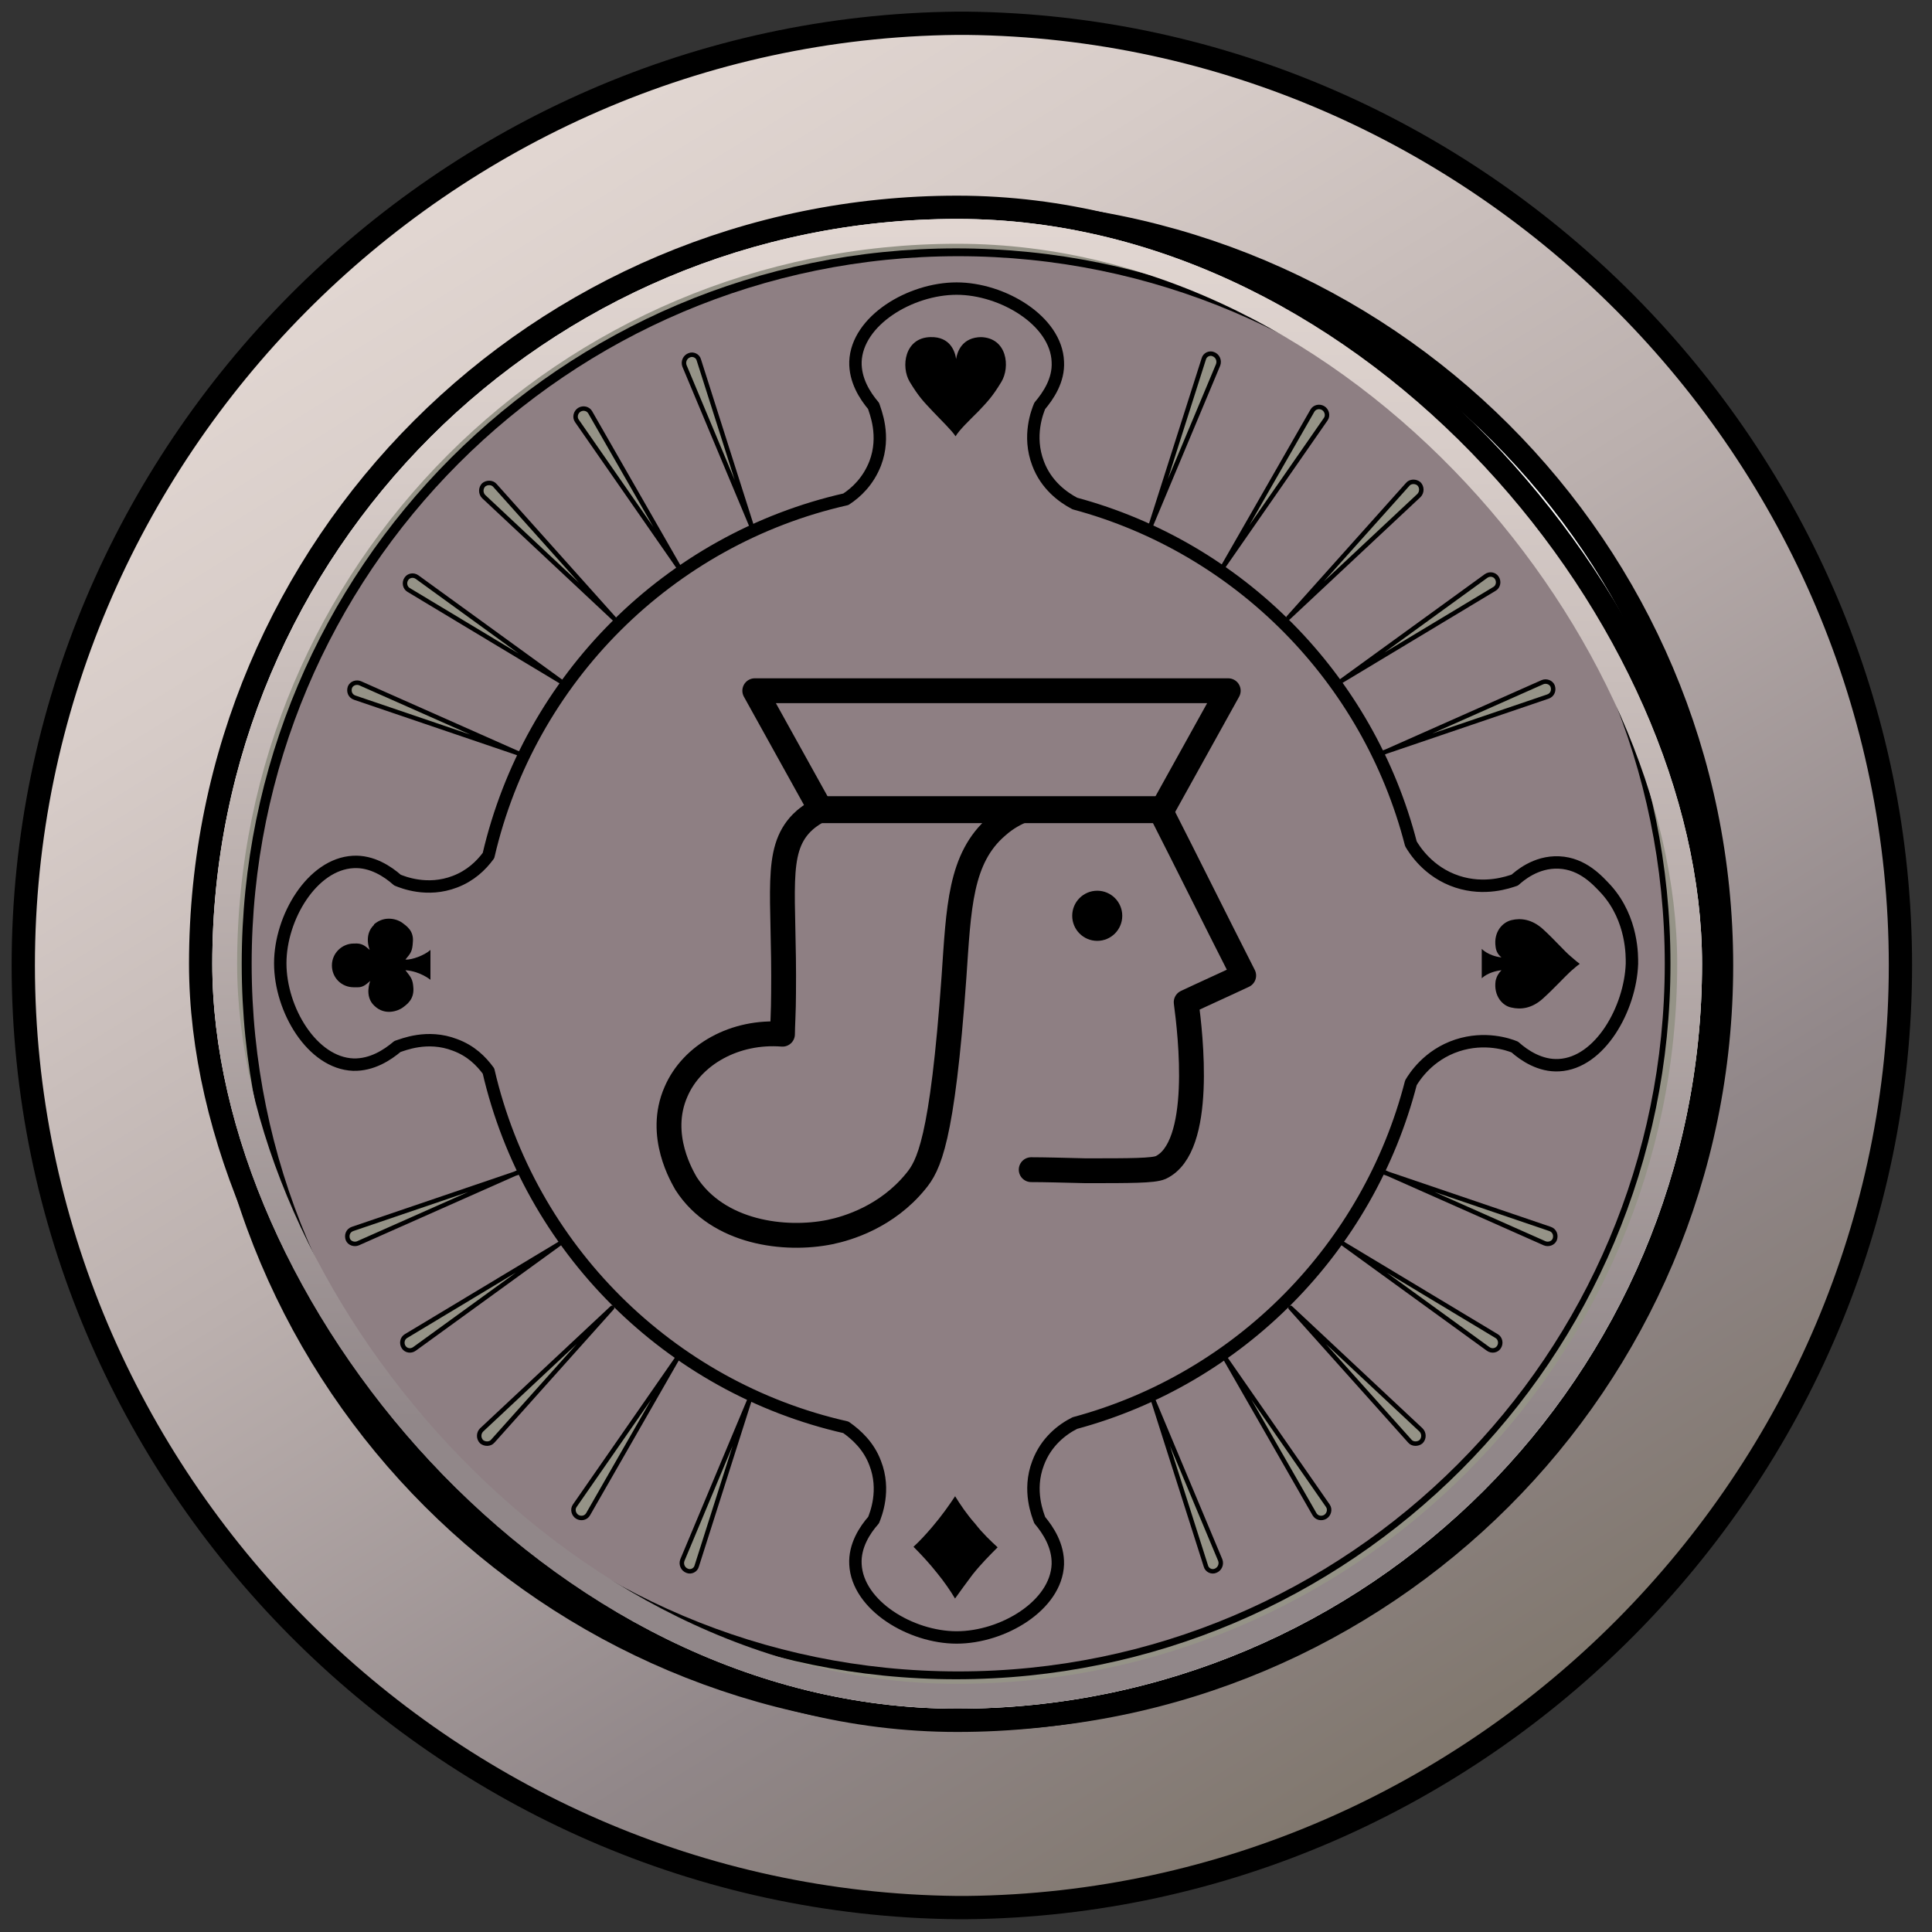 <svg width="83" height="83" viewBox="0 0 83 83" fill="none" xmlns="http://www.w3.org/2000/svg">
<rect x="0" y="0" width="83" height="83" fill="#333333" stroke="none"/>
<path d="M81.644 41.47C81.644 63.532 63.579 81.721 41.537 81.951H41.096C19.054 81.711 1 63.522 1 41.47C1 19.419 19.054 1.23 41.096 1H41.537C63.579 1.24 81.644 19.419 81.644 41.47Z" fill="url(#paint0_linear_69_14819)" stroke="black" stroke-linecap="round" stroke-linejoin="round"/>
<path d="M41.537 73.857C59.443 73.857 73.959 59.361 73.959 41.48C73.959 23.599 59.443 9.104 41.537 9.104C23.631 9.104 9.115 23.599 9.115 41.48C9.115 59.361 23.631 73.857 41.537 73.857Z" fill="white" stroke="black" stroke-linecap="round" stroke-linejoin="round"/>
<rect x="8.62" y="8.906" width="65" height="65" rx="32.5" fill="url(#paint1_linear_69_14819)"/>
<rect x="8.62" y="8.906" width="65" height="65" rx="32.5" stroke="black"/>
<g clip-path="url(#clip0_69_14819)">
<rect x="9.12" y="9.406" width="64" height="64" rx="32" fill="white"/>
<path d="M41.166 72.339C58.225 72.339 72.053 58.49 72.053 41.406C72.053 24.322 58.225 10.473 41.166 10.473C24.107 10.473 10.278 24.322 10.278 41.406C10.278 58.49 24.107 72.339 41.166 72.339Z" fill="url(#paint2_linear_69_14819)"/>
<path d="M41.166 72.339C58.225 72.339 72.053 58.49 72.053 41.406C72.053 24.322 58.225 10.473 41.166 10.473C24.107 10.473 10.278 24.322 10.278 41.406C10.278 58.49 24.107 72.339 41.166 72.339Z" fill="#8E7F83"/>
<path d="M41.166 72.339C58.225 72.339 72.053 58.49 72.053 41.406C72.053 24.322 58.225 10.473 41.166 10.473C24.107 10.473 10.278 24.322 10.278 41.406C10.278 58.49 24.107 72.339 41.166 72.339Z" stroke="black" stroke-width="1.067" stroke-linecap="round" stroke-linejoin="round"/>
<path d="M41.075 72.339C58.133 72.339 71.962 58.49 71.962 41.406C71.962 24.322 58.133 10.473 41.075 10.473C24.016 10.473 10.187 24.322 10.187 41.406C10.187 58.49 24.016 72.339 41.075 72.339Z" stroke="#959387" stroke-width="0.395" stroke-linecap="round" stroke-linejoin="round"/>
<path d="M70.109 41.407C70.04 43.331 68.736 45.669 66.975 45.76C66.174 45.806 65.487 45.348 65.076 44.981C64.801 44.867 63.794 44.523 62.605 44.912C61.346 45.325 60.751 46.287 60.614 46.516C58.784 53.62 53.247 59.233 46.177 61.135C45.628 61.41 44.941 61.937 44.598 62.854C44.141 64.045 44.598 65.099 44.667 65.305C45.033 65.741 45.468 66.405 45.445 67.207C45.376 68.972 43.088 70.346 41.098 70.346C39.13 70.346 36.842 68.972 36.751 67.207C36.705 66.405 37.162 65.718 37.529 65.305C37.62 65.076 38.055 64.022 37.597 62.854C37.323 62.12 36.796 61.639 36.339 61.318C28.743 59.6 22.748 53.62 20.986 46.012C20.666 45.577 20.232 45.142 19.545 44.889C18.355 44.431 17.303 44.889 17.074 44.958C16.639 45.325 15.976 45.76 15.175 45.737C13.413 45.669 12.04 43.377 12.04 41.384C12.04 39.413 13.413 37.122 15.175 37.03C15.976 36.984 16.662 37.443 17.074 37.809C17.303 37.901 18.355 38.336 19.545 37.878C20.209 37.626 20.666 37.19 20.986 36.755C22.748 29.148 28.743 23.167 36.339 21.449C36.796 21.151 37.3 20.67 37.597 19.914C38.055 18.722 37.597 17.668 37.529 17.439C37.162 17.004 36.728 16.339 36.751 15.537C36.819 13.773 39.107 12.398 41.098 12.398C43.065 12.398 45.376 13.773 45.445 15.537C45.491 16.339 45.033 17.004 44.667 17.439C44.575 17.668 44.141 18.722 44.598 19.914C44.941 20.83 45.651 21.357 46.177 21.632C53.247 23.534 58.784 29.148 60.614 36.251C60.751 36.48 61.346 37.465 62.605 37.878C63.794 38.267 64.801 37.901 65.076 37.809C65.259 37.649 65.968 37.007 66.975 37.053C68.004 37.099 68.645 37.832 69.011 38.222C70.155 39.505 70.109 41.109 70.109 41.384V41.407Z" stroke="black" stroke-width="0.533" stroke-linecap="round" stroke-linejoin="round"/>
<path d="M49.38 22.754L51.714 15.421C51.76 15.238 51.965 15.146 52.126 15.215C52.309 15.284 52.4 15.49 52.331 15.674L49.357 22.777L49.38 22.754Z" fill="#959387" stroke="black" stroke-width="0.192" stroke-linecap="round" stroke-linejoin="round"/>
<path d="M52.56 24.312L56.381 17.644C56.473 17.483 56.679 17.438 56.839 17.529C56.999 17.621 57.068 17.85 56.953 18.01L52.56 24.334V24.312Z" fill="#959387" stroke="black" stroke-width="0.192" stroke-linecap="round" stroke-linejoin="round"/>
<path d="M55.352 26.535L60.477 20.807C60.592 20.669 60.821 20.669 60.958 20.784C61.095 20.921 61.095 21.151 60.958 21.288L55.352 26.535Z" fill="#959387" stroke="black" stroke-width="0.192" stroke-linecap="round" stroke-linejoin="round"/>
<path d="M57.617 29.261L63.84 24.747C64 24.633 64.206 24.678 64.298 24.816C64.412 24.976 64.367 25.205 64.206 25.297L57.617 29.261Z" fill="#959387" stroke="black" stroke-width="0.192" stroke-linecap="round" stroke-linejoin="round"/>
<path d="M59.241 32.424L66.265 29.307C66.425 29.239 66.631 29.307 66.7 29.468C66.769 29.651 66.7 29.857 66.494 29.926L59.218 32.401L59.241 32.424Z" fill="#959387" stroke="black" stroke-width="0.192" stroke-linecap="round" stroke-linejoin="round"/>
<path d="M32.357 22.8L30.024 15.468C29.978 15.284 29.772 15.193 29.612 15.262C29.429 15.33 29.337 15.537 29.406 15.72L32.38 22.823L32.357 22.8Z" fill="#959387" stroke="black" stroke-width="0.192" stroke-linecap="round" stroke-linejoin="round"/>
<path d="M29.177 24.382L25.356 17.714C25.264 17.554 25.058 17.508 24.898 17.599C24.738 17.691 24.669 17.92 24.784 18.081L29.177 24.405V24.382Z" fill="#959387" stroke="black" stroke-width="0.192" stroke-linecap="round" stroke-linejoin="round"/>
<path d="M26.386 26.582L21.261 20.853C21.146 20.716 20.917 20.716 20.78 20.83C20.643 20.968 20.643 21.197 20.78 21.334L26.386 26.582Z" fill="#959387" stroke="black" stroke-width="0.192" stroke-linecap="round" stroke-linejoin="round"/>
<path d="M24.143 29.308L17.92 24.794C17.76 24.679 17.554 24.725 17.462 24.863C17.348 25.023 17.394 25.252 17.554 25.344L24.143 29.308Z" fill="#959387" stroke="black" stroke-width="0.192" stroke-linecap="round" stroke-linejoin="round"/>
<path d="M22.496 32.47L15.472 29.354C15.312 29.285 15.106 29.354 15.037 29.515C14.969 29.698 15.037 29.904 15.243 29.973L22.519 32.447L22.496 32.47Z" fill="#959387" stroke="black" stroke-width="0.192" stroke-linecap="round" stroke-linejoin="round"/>
<path d="M32.266 59.943L29.932 67.276C29.887 67.459 29.681 67.551 29.521 67.482C29.337 67.413 29.246 67.207 29.315 67.024L32.289 59.92L32.266 59.943Z" fill="#959387" stroke="black" stroke-width="0.192" stroke-linecap="round" stroke-linejoin="round"/>
<path d="M29.086 58.384L25.265 65.052C25.173 65.213 24.967 65.258 24.807 65.167C24.647 65.075 24.578 64.846 24.693 64.686L29.086 58.361V58.384Z" fill="#959387" stroke="black" stroke-width="0.192" stroke-linecap="round" stroke-linejoin="round"/>
<path d="M26.295 56.185L21.17 61.913C21.055 62.051 20.826 62.051 20.689 61.936C20.552 61.799 20.552 61.57 20.689 61.432L26.295 56.185Z" fill="#959387" stroke="black" stroke-width="0.192" stroke-linecap="round" stroke-linejoin="round"/>
<path d="M24.029 53.436L17.806 57.95C17.646 58.065 17.44 58.019 17.348 57.881C17.234 57.721 17.28 57.492 17.44 57.4L24.029 53.436Z" fill="#959387" stroke="black" stroke-width="0.192" stroke-linecap="round" stroke-linejoin="round"/>
<path d="M22.405 50.296L15.381 53.412C15.22 53.481 15.014 53.412 14.946 53.252C14.877 53.068 14.946 52.862 15.152 52.794L22.428 50.319L22.405 50.296Z" fill="#959387" stroke="black" stroke-width="0.192" stroke-linecap="round" stroke-linejoin="round"/>
<path d="M49.471 59.943L51.805 67.276C51.851 67.459 52.057 67.551 52.217 67.482C52.4 67.413 52.491 67.207 52.423 67.024L49.448 59.92L49.471 59.943Z" fill="#959387" stroke="black" stroke-width="0.192" stroke-linecap="round" stroke-linejoin="round"/>
<path d="M52.651 58.384L56.472 65.052C56.564 65.213 56.77 65.258 56.93 65.167C57.09 65.075 57.158 64.846 57.044 64.686L52.651 58.361V58.384Z" fill="#959387" stroke="black" stroke-width="0.192" stroke-linecap="round" stroke-linejoin="round"/>
<path d="M55.443 56.185L60.568 61.913C60.682 62.051 60.911 62.051 61.048 61.936C61.186 61.799 61.186 61.57 61.048 61.432L55.443 56.185Z" fill="#959387" stroke="black" stroke-width="0.192" stroke-linecap="round" stroke-linejoin="round"/>
<path d="M57.708 53.436L63.931 57.95C64.091 58.065 64.297 58.019 64.389 57.881C64.503 57.721 64.457 57.492 64.297 57.4L57.708 53.436Z" fill="#959387" stroke="black" stroke-width="0.192" stroke-linecap="round" stroke-linejoin="round"/>
<path d="M59.333 50.296L66.357 53.412C66.517 53.481 66.723 53.412 66.791 53.252C66.86 53.068 66.791 52.862 66.585 52.794L59.31 50.319L59.333 50.296Z" fill="#959387" stroke="black" stroke-width="0.192" stroke-linecap="round" stroke-linejoin="round"/>
<path d="M42.173 14.482C41.326 14.482 41.12 15.124 41.075 15.422C41.029 15.101 40.823 14.46 39.976 14.482C38.855 14.505 38.695 15.766 39.084 16.407C39.473 17.049 39.679 17.255 40.068 17.668C40.434 18.057 40.891 18.492 41.052 18.744C41.212 18.47 41.647 18.057 42.035 17.668C42.424 17.255 42.63 17.049 43.019 16.407C43.408 15.766 43.271 14.505 42.127 14.482H42.173Z" fill="black"/>
<path d="M41.051 64.251C40.777 64.664 40.456 65.122 40.045 65.603C39.77 65.924 39.519 66.199 39.244 66.451C39.564 66.772 39.93 67.162 40.273 67.597C40.571 67.963 40.823 68.33 41.029 68.674C41.257 68.353 41.509 68.009 41.783 67.643C42.15 67.184 42.516 66.818 42.859 66.474C42.561 66.199 42.218 65.878 41.898 65.466C41.532 65.053 41.257 64.641 41.029 64.274L41.051 64.251Z" fill="black"/>
<path d="M66.288 42.896C66.769 42.461 67.226 41.957 67.478 41.728C67.661 41.567 67.798 41.453 67.867 41.407C67.798 41.361 67.661 41.246 67.478 41.086C67.226 40.88 66.769 40.353 66.288 39.917C65.808 39.482 65.327 39.436 64.938 39.528C64.549 39.62 64.16 40.032 64.252 40.674C64.275 40.88 64.366 41.017 64.504 41.132C63.931 41.063 63.657 40.765 63.657 40.765V42.026C63.909 41.796 64.275 41.705 64.504 41.682C64.389 41.796 64.298 41.934 64.252 42.14C64.16 42.782 64.549 43.217 64.938 43.286C65.327 43.377 65.808 43.332 66.288 42.896Z" fill="black"/>
<path d="M44.301 50.25C44.873 50.25 45.674 50.273 46.635 50.296C48.579 50.296 49.54 50.296 49.861 50.159C51.714 49.288 51.142 44.43 50.959 43.055C51.782 42.666 52.606 42.299 53.43 41.91C52.217 39.527 51.028 37.121 49.815 34.738H35.355C34.897 34.944 34.6 35.196 34.44 35.356C33.25 36.571 33.708 38.404 33.662 42.666C33.662 43.445 33.616 44.087 33.616 44.43C31.58 44.27 29.727 45.301 29.04 46.905C28.216 48.784 29.337 50.594 29.475 50.846C30.848 52.977 33.73 53.321 35.652 52.931C36.43 52.771 38.1 52.267 39.336 50.754C39.885 50.09 40.48 49.059 40.983 41.978C41.189 39 41.235 36.869 42.837 35.494C43.248 35.127 43.66 34.921 43.958 34.806" stroke="black" stroke-width="1.067" stroke-linecap="round" stroke-linejoin="round"/>
<path d="M49.906 34.829H35.286L32.426 29.674H52.766L49.906 34.829Z" stroke="black" stroke-width="1.067" stroke-linecap="round" stroke-linejoin="round"/>
<path d="M47.138 40.42C47.732 40.42 48.213 39.938 48.213 39.343C48.213 38.748 47.732 38.266 47.138 38.266C46.544 38.266 46.063 38.748 46.063 39.343C46.063 39.938 46.544 40.42 47.138 40.42Z" fill="black"/>
<path d="M16.067 39.733C15.609 40.169 15.884 40.81 15.884 40.81C15.678 40.627 15.54 40.512 15.22 40.535C15.22 40.535 15.22 40.535 15.197 40.535C14.694 40.535 14.259 40.948 14.259 41.475C14.259 42.002 14.671 42.414 15.197 42.414C15.266 42.414 15.335 42.414 15.38 42.414C15.609 42.414 15.746 42.277 15.907 42.139C15.907 42.139 15.632 42.804 16.09 43.216C16.547 43.652 17.119 43.422 17.302 43.285C17.485 43.148 17.783 42.941 17.76 42.46C17.737 42.048 17.645 41.979 17.417 41.681C18.057 41.727 18.492 42.093 18.492 42.093V41.452V40.833V40.81C18.24 41.039 17.691 41.246 17.417 41.223C17.645 40.948 17.714 40.879 17.737 40.467C17.783 39.985 17.462 39.779 17.279 39.642C17.096 39.504 16.547 39.298 16.067 39.711V39.733Z" fill="black"/>
</g>
<rect x="9.654" y="9.939" width="62.933" height="62.933" rx="31.467" stroke="url(#paint3_linear_69_14819)" stroke-width="1.067"/>
<defs>
<linearGradient id="paint0_linear_69_14819" x1="19.996" y1="7.253" x2="62.561" y2="75.751" gradientUnits="userSpaceOnUse">
<stop stop-color="#E2D7D2"/>
<stop offset="0.16" stop-color="#D7CCC8"/>
<stop offset="0.45" stop-color="#BBB0AE"/>
<stop offset="0.78" stop-color="#918789"/>
<stop offset="1" stop-color="#80776D"/>
</linearGradient>
<linearGradient id="paint1_linear_69_14819" x1="41.124" y1="75.156" x2="41.124" y2="7.655" gradientUnits="userSpaceOnUse">
<stop stop-color="#4B4441"/>
<stop offset="0.17" stop-color="#443F3D"/>
<stop offset="0.45" stop-color="#393635"/>
<stop offset="0.8" stop-color="#292627"/>
</linearGradient>
<linearGradient id="paint2_linear_69_14819" x1="41.166" y1="72.339" x2="41.166" y2="10.473" gradientUnits="userSpaceOnUse">
<stop stop-color="#80776D"/>
<stop offset="0.22" stop-color="#918789"/>
<stop offset="0.55" stop-color="#BBB0AE"/>
<stop offset="0.84" stop-color="#D7CCC8"/>
<stop offset="1" stop-color="#E2D7D2"/>
</linearGradient>
<linearGradient id="paint3_linear_69_14819" x1="41.124" y1="74.133" x2="41.124" y2="8.678" gradientUnits="userSpaceOnUse">
<stop offset="0.2" stop-color="#918789"/>
<stop offset="0.55" stop-color="#BBB0AE"/>
<stop offset="0.83" stop-color="#D7CCC8"/>
<stop offset="1" stop-color="#E2D7D2"/>
</linearGradient>
<clipPath id="clip0_69_14819">
<rect x="9.12" y="9.406" width="64" height="64" rx="32" fill="white"/>
</clipPath>
</defs>
</svg>
